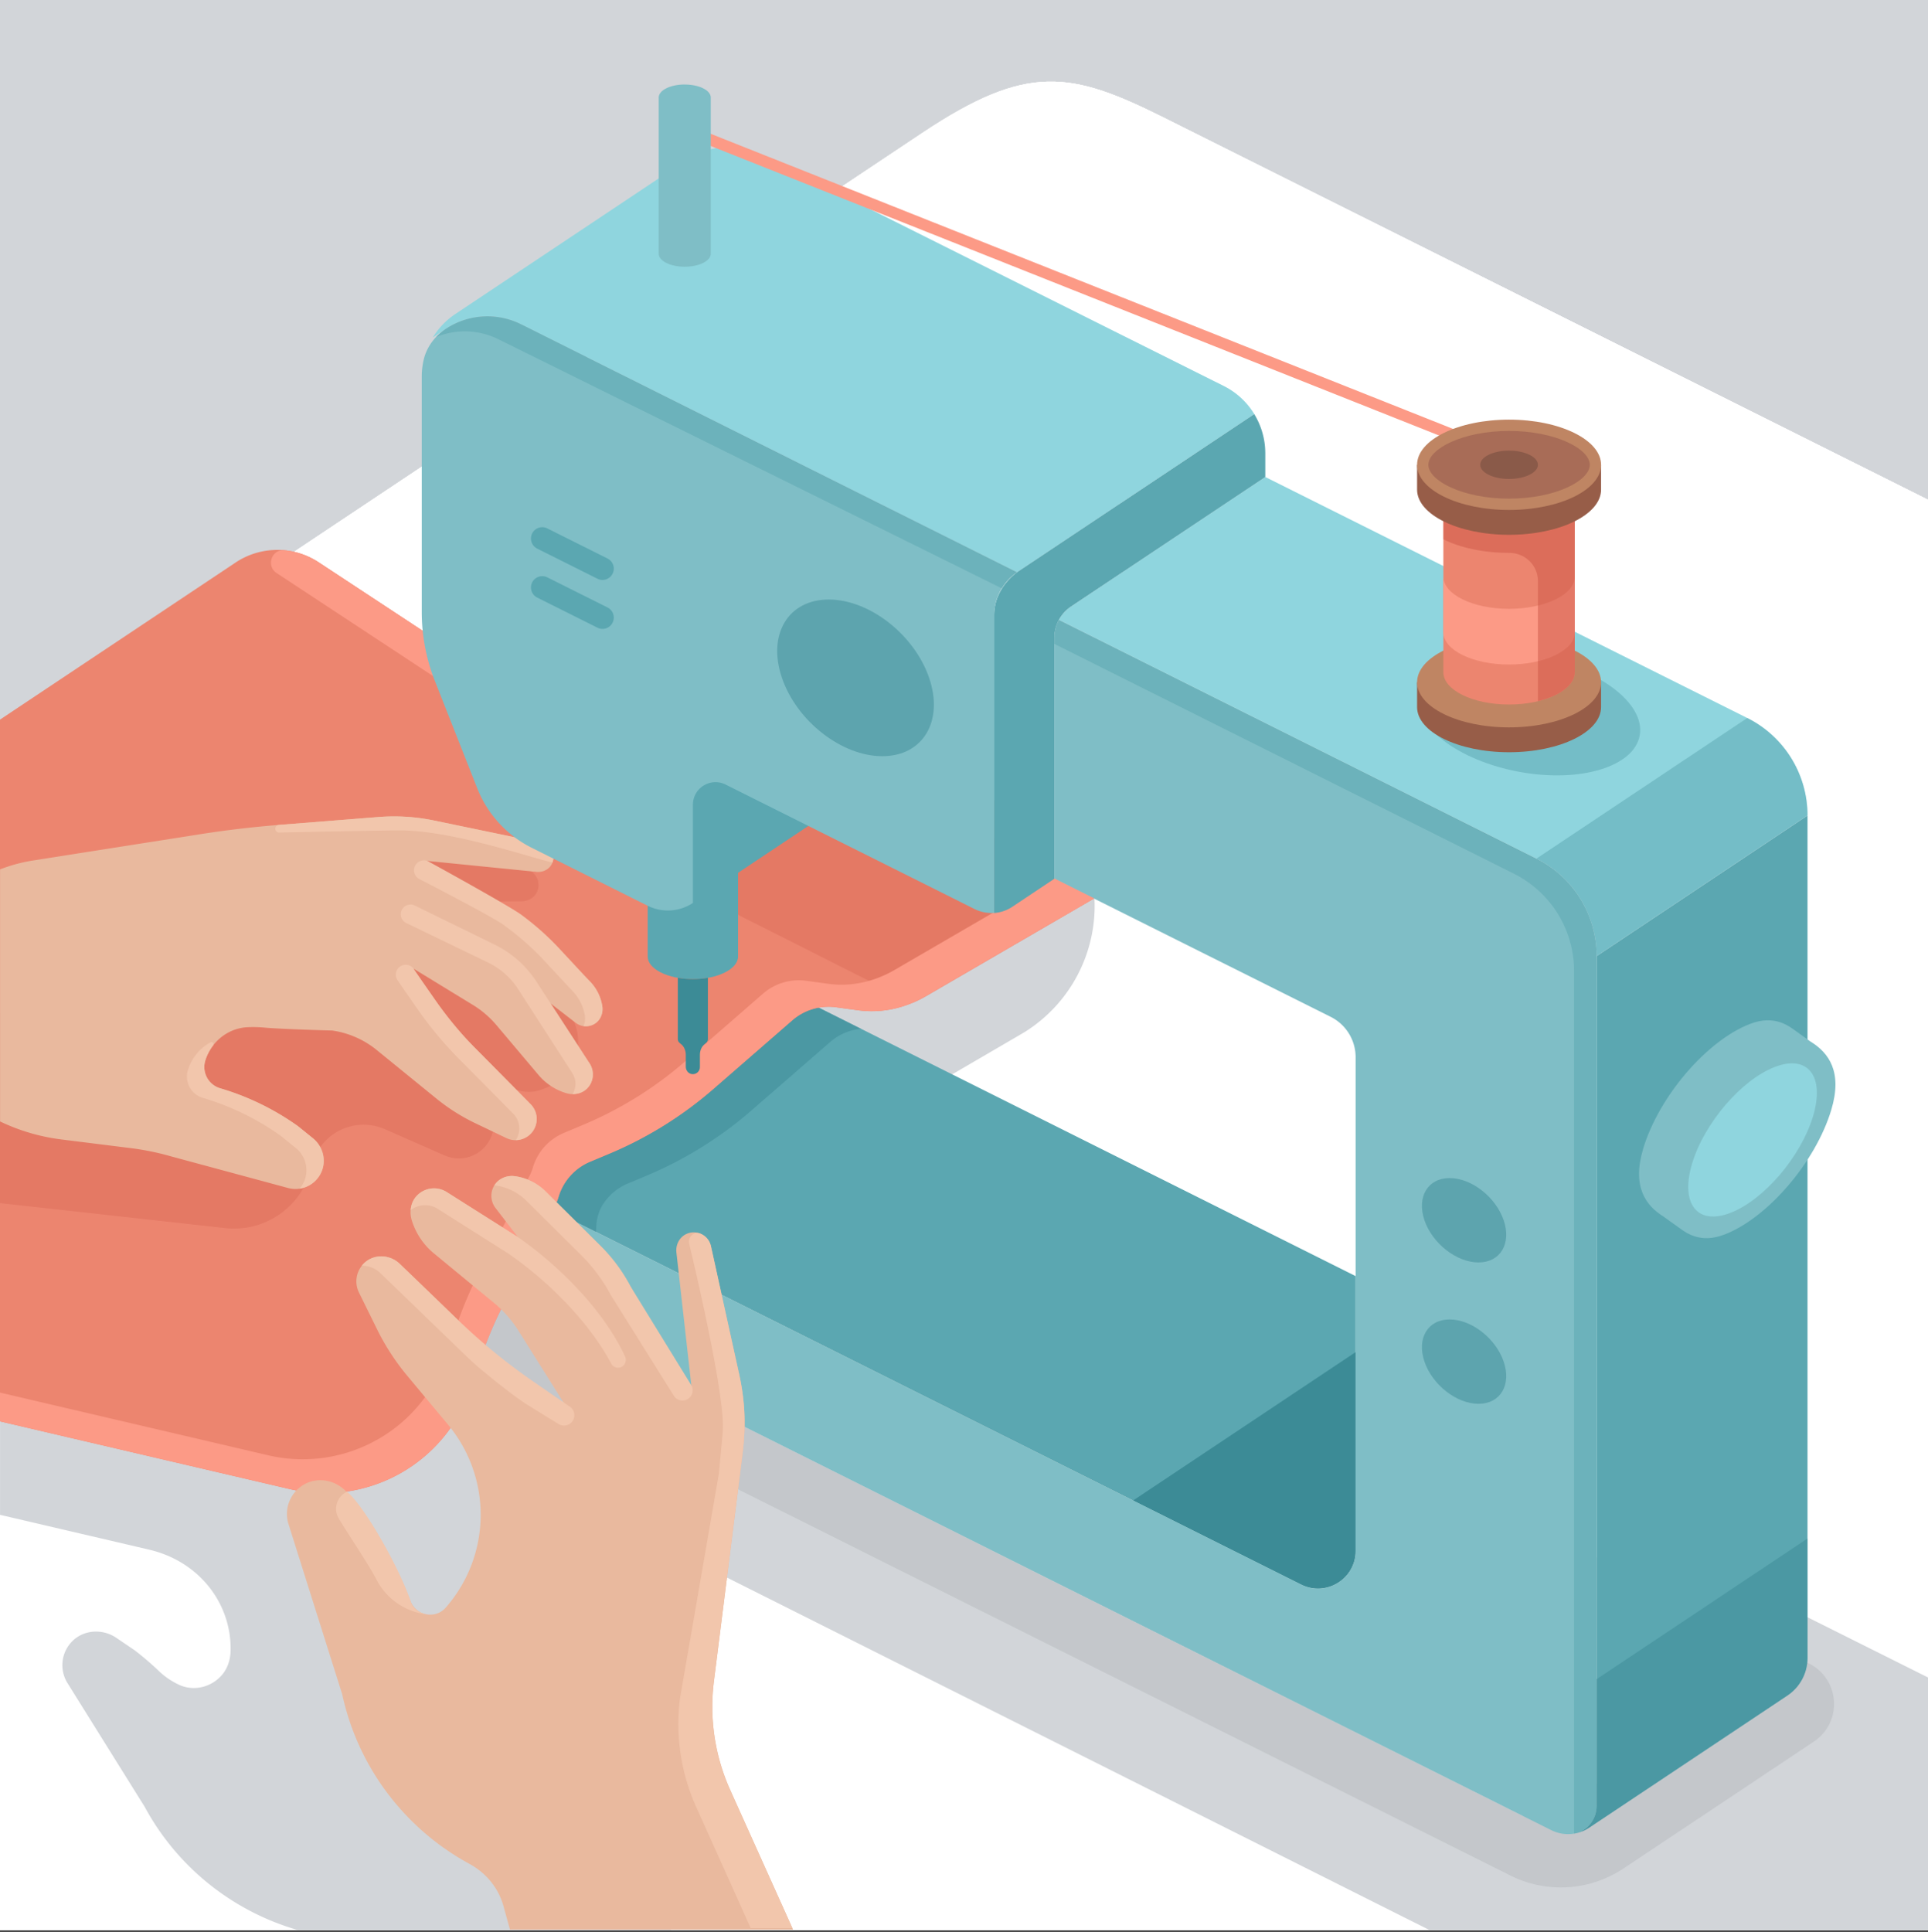 <svg preserveAspectRatio="xMidYMid slice" width="512" height="513" viewBox="0 0 512 513" fill="none" xmlns="http://www.w3.org/2000/svg"><rect x="0" y="0" width="512" height="513" fill="#333333" stroke="none"/><g clip-path="url(#clip0_755_1478)"><path d="M512 0H0v512h512V0Z" fill="#D2D5D9"></path><path d="M0 512.52h512V132.7L309.25 31.33c-24.81-12.4-36.33-14.68-64.37 4.01L0 198.59v313.93Z" fill="#fff"></path><path d="M0 512.52h512V132.7L309.25 31.33c-24.81-12.4-36.33-14.68-64.37 4.01L0 198.59v313.93Z" fill="#fff"></path><path d="M0 512.52h512V132.7L309.25 31.33c-24.81-12.4-36.33-14.68-64.37 4.01L0 198.59v313.93Z" fill="#fff"></path><path d="M467.89 423.42v31.31l-63.57 27.43-278.24-139.12a10.988 10.988 0 0 1-6.08-9.84v-14.96c0-2.12 1.06-4.09 2.82-5.27a6.341 6.341 0 0 1 6.34-.4l116.63-23.16 26.34-15.37a39.535 39.535 0 0 0 18.52-35.4l-9.63-4.82-72.6-35.68-117.77 50.81-81.02 16.97-9.62 2.03v134.3l39.57 9.24c13.29 3.1 21.88 14.26 21.66 26.75-.04 2.35-.73 4.67-2.25 6.47-2.85 3.37-7.54 4.45-11.39 2.69-1.95-.9-3.77-2.11-5.36-3.63-2.05-1.95-4.2-3.8-6.45-5.53l-4.92-3.34c-3.72-2.52-8.82-2.16-11.88 1.12a9.001 9.001 0 0 0-1.06 10.92l20.46 32.79c8.86 16.41 23.73 27.86 40.65 32.77h99.16l-33.87-84.82a101.965 101.965 0 0 1-7.27-36.87L379.6 512.5h132.42v-67.06l-44.11-22.04-.02.02Z" fill="#D2D5D9"></path><path opacity=".5" d="M112.97 258.01v95.95l288.12 144.06a30 30 0 0 0 30.05-1.87l50.56-33.7c7.67-5.11 6.95-16.6-1.29-20.72L112.97 258.01Z" fill="#B6BABF"></path><path d="M281.2 164.6 408 228l-126.79-63.4h-.01ZM281.21 164.6s0-.01.01-.02c0 0 0 .01-.01.02ZM282.6 162.63l.09-.09-.09.09ZM283.47 161.78ZM282.69 162.54c.25-.27.51-.52.78-.76-.28.24-.54.5-.78.76Z" fill="#fff"></path><path d="m464.01 190.66-128-64-51.56 34.37c-.35.23-.67.48-.98.75-.28.24-.54.5-.78.76l-.09.09c-.54.59-1 1.25-1.38 1.95 0 0 0 .01-.01.02l126.8 63.4A28.93 28.93 0 0 1 424 253.87l56-37.34c0-10.96-6.19-20.97-15.99-25.87Z" fill="#8FD5DE"></path><path d="M424 479.51c0 3.28-1.98 5.9-4.63 7.07.91-.28 1.79-.68 2.6-1.22l52.69-35.12c3.34-2.23 5.34-5.97 5.34-9.98V216.55l-56 37.34v225.63-.01ZM207.48 262.6c-3.21-1.6-7.03-1.37-10.02.62l-68.77 49.12 216.84 108.42c6.65 3.32 14.47-1.51 14.47-8.94v-72.96L207.48 262.6Z" fill="#5BA7B1"></path><path d="m300.9 398.45 44.63 22.31c6.65 3.32 14.47-1.51 14.47-8.94v-52.78l-59.1 39.41Z" fill="#3C8B96"></path><path d="m324.96 102.48-24.43-12.21-78.88-39.44-19.27-9.64a20.005 20.005 0 0 0-20.04 1.25L120.9 83.4a19.878 19.878 0 0 0-5.98 6.24l3.41-2.27a20.005 20.005 0 0 1 20.04-1.25l131.71 65.85c.05-.04.1-.08.16-.12l62.85-41.89c-1.92-3.15-4.7-5.77-8.13-7.48Z" fill="#8FD5DE"></path><path d="m408.01 228-126.8-63.4a9.978 9.978 0 0 0-1.21 4.75v63.98l73.37 36.68c4.07 2.03 6.63 6.19 6.63 10.73v131.07c0 7.43-7.82 12.27-14.47 8.94L129.17 312.57a6.293 6.293 0 0 0-6.34.4 6.33 6.33 0 0 0-2.82 5.27v14.96c0 4.17 2.35 7.98 6.08 9.84l285.87 142.94a9.95 9.95 0 0 0 7.41.6c2.65-1.17 4.63-3.79 4.63-7.07V253.88c0-10.96-6.19-20.97-15.99-25.87V228Z" fill="#7FBEC6"></path><path opacity=".5" d="m408.01 228-126.8-63.4a9.978 9.978 0 0 0-1.21 4.75v1.63l122.02 61.01a28.93 28.93 0 0 1 15.99 25.87v229.02l.22-.03c.02 0 .04 0 .07-.01.36-.07.72-.15 1.07-.26 2.65-1.17 4.63-3.79 4.63-7.07V253.88c0-10.96-6.19-20.97-15.99-25.87V228Z" fill="#5BA7B1"></path><path opacity=".5" d="M207.48 262.6c-3.21-1.6-7.03-1.37-10.02.62l-68.77 49.12 29.59 14.79v-.02c0-.32.02-.71.05-1.02.02-2.31.65-4.59 1.94-6.5a14.68 14.68 0 0 1 6.52-5.35l5.05-2.12c10.1-4.23 19.45-10.05 27.71-17.24l20.9-18.18c2.32-2.02 5.19-3.22 8.2-3.52l-21.16-10.58h-.01Z" fill="#3C8B96"></path><path d="m280 233.33-8.16-12.05c-2.4-3.55-5.28-6.76-8.6-9.47a73.495 73.495 0 0 0-44.78-16.45h-.38c-33.7.16-67.03-7.09-97.17-22.16l-36.27-23.88a20 20 0 0 0-22.09.06L0 191.09v186.34l76.95 17.98a40.86 40.86 0 0 0 29.22-4.11 40.85 40.85 0 0 0 18.84-22.72l2.56-7.65c1.76-5.25 3.93-10.35 6.49-15.26l13.23-25.34c.4-.77.76-1.58 1-2.41 1.24-4.26 4.34-7.73 8.43-9.44l5.05-2.12c10.1-4.23 19.45-10.05 27.71-17.24l20.9-18.18c3.2-2.78 7.44-4.05 11.64-3.47l5.86.8c.42.06.84.11 1.27.14 5.82.53 11.65-.94 16.7-3.87l44.66-25.95-10.52-5.26h.01Z" fill="#EC856F"></path><path opacity=".25" d="m280 233.33-8.16-12.05c-2.4-3.55-5.28-6.76-8.6-9.47a73.424 73.424 0 0 0-44.78-16.44l-22.9-1.79-3 47.6 49.77 25.12c1.21-.51 2.4-1.09 3.54-1.75l44.65-25.95-10.52-5.26v-.01Z" fill="#CD5747"></path><path d="m280 233.33-8.16-12.05c-2.4-3.55-5.28-6.76-8.6-9.46a73.434 73.434 0 0 0-44.78-16.45h-.38c-33.7.16-67.03-7.09-97.17-22.16l-36.27-23.88c-2.8-1.84-5.94-2.91-9.14-3.21-3.38-.31-4.88 4.19-2.04 6.05l47.45 31.24c30.14 15.07 63.47 22.32 97.17 22.16h.38c16.41.35 32.15 6.18 44.77 16.44 3.33 2.7 6.2 5.92 8.61 9.47l8.16 12.05 1.07.54 9.44-5.49-10.52-5.26.01.01Z" fill="#FC9A86"></path><path opacity=".25" d="m150.82 268.55-7.29-9.49a91.718 91.718 0 0 0-20.64-19.61l15.7-.14c1.79-.02 3.47-1.05 4.12-2.71.94-2.39-.39-5.01-2.79-5.71l-2.3-.67a102.887 102.887 0 0 0-55.1-.74l-26.85 7.07A119.612 119.612 0 0 0 0 269.2v50.28c18.03 2 59.84 6.63 59.84 6.63 10.58 1.17 20.38-5.71 22.85-16.06l.12-.5c2.04-8.59 11.36-13.24 19.43-9.69l.06.03 15.56 6.84c1.47.65 3.08.99 4.68.86 6.43-.53 10.3-7.1 7.89-12.88l-1.3-3.12c-1.19-2.86 2.04-5.59 4.7-3.81 2.75 1.85 6.08 2.7 9.26 1.77 10.48-3.06 13.06-14.05 7.72-21.01l.01.01Z" fill="#CD5747"></path><path d="m280 233.33-.21-.31-42.23 24.54c-4.96 2.89-10.69 4.34-16.41 3.82-.43-.04-.86-.09-1.3-.15l-5.77-.79c-4.14-.57-8.32.68-11.46 3.42l-20.57 17.9a100.846 100.846 0 0 1-27.29 16.97l-4.98 2.09c-4.03 1.69-7.08 5.1-8.3 9.3-.24.82-.59 1.62-.99 2.38l-12.08 23.14c2.72 1.74 5.43 3.52 8.11 5.33l10.78-20.64c.4-.77.76-1.58 1-2.41 1.24-4.26 4.34-7.73 8.43-9.44l5.05-2.12a102.57 102.57 0 0 0 27.72-17.24l20.89-18.18c3.2-2.78 7.44-4.05 11.64-3.48l5.86.8c.44.06.88.11 1.32.15 5.81.52 11.62-.95 16.66-3.88l44.65-25.95-10.52-5.26v.01Z" fill="#FC9A86"></path><path d="M127.47 337.46a103.54 103.54 0 0 0-6.39 15.03l-2.52 7.53a40.257 40.257 0 0 1-47.33 26.42L0 369.79v7.64l76.95 17.98a40.86 40.86 0 0 0 29.22-4.11 40.85 40.85 0 0 0 18.84-22.72l2.56-7.65c1.76-5.25 3.93-10.35 6.49-15.26l2.45-4.7c-2.68-1.81-5.38-3.59-8.11-5.33l-.94 1.81.01.01Z" fill="#FC9A86"></path><path d="M184 208c-6.63 0-12 2.69-12 6v40c0 3.31 5.37 6 12 6s12-2.69 12-6v-40c0-3.31-5.37-6-12-6Z" fill="#5BA7B1"></path><path d="M159.95 267.24c-.39-2.6-1.61-5-3.49-6.84l-12.25-12.03c-2.65-2.6-5.67-4.79-8.96-6.49l-21.94-11.35c-.98-.51-.54-1.99.56-1.88l28.65 2.87c1.76.18 3.5-.76 4.16-2.4.92-2.3-.47-4.81-2.82-5.3l-28.6-5.94a52.186 52.186 0 0 0-14.75-.93l-26.25 2.08c-7.16.57-14.29 1.41-21.38 2.53l-44.19 6.95c-3.02.47-5.91 1.28-8.67 2.34v66.94a52.785 52.785 0 0 0 16.26 4.78l18.49 2.31c3.55.44 7.06 1.16 10.49 2.14l31.24 8.44c2.84.77 5.86-.19 7.74-2.44a7.527 7.527 0 0 0-1.04-10.69l-4.07-3.29a69.408 69.408 0 0 0-20.7-10.07 5.878 5.878 0 0 1-3.9-7.37c1.54-4.96 5.96-8.55 11.15-8.83 1.5-.08 3.01-.04 4.53.1 4.49.42 18.02.78 18.02.78 4.33.62 8.42 2.41 11.82 5.18l15.83 12.88a51.73 51.73 0 0 0 10.4 6.58l8.22 3.93c1.76.84 3.83.71 5.46-.35 2.98-1.93 3.45-6.1.97-8.63-5.65-5.77-15.16-15.34-20.29-20.5-2.37-2.38-4.6-4.88-6.69-7.5l-5.05-6.31c-.7-.87.35-2.06 1.3-1.48l15.33 9.37c2.4 1.46 4.54 3.3 6.35 5.45l11.14 13.2a15.33 15.33 0 0 0 7.43 4.83c1.86.54 3.93.2 5.34-1.13 1.9-1.79 2.19-4.62.82-6.72l-10.4-16 6.67 5.15a4.427 4.427 0 0 0 4.71.45c1.75-.87 2.66-2.86 2.37-4.79l-.01-.02Z" fill="#E9B99E"></path><path d="m184 239.77 54.37-36.24-68.2-16.46 13.83 52.7Z" fill="#5BA7B1"></path><path d="M184 260c-1.4 0-2.75-.13-4-.35V276c0 .42.27.82.72 1.14.93.66 1.4 1.8 1.4 2.94v3.18c0 .93.64 1.8 1.56 1.95 1.18.19 2.19-.71 2.19-1.85v-3.28c0-1.14.47-2.28 1.4-2.94.45-.32.72-.71.72-1.14v-16.35c-1.25.22-2.6.35-4 .35h.01Z" fill="#3C8B96"></path><path opacity=".5" d="m464.01 190.66-56 37.34A28.93 28.93 0 0 1 424 253.87l56-37.34c0-10.96-6.19-20.97-15.99-25.87Z" fill="#5BA7B1"></path><path opacity=".5" d="M424 445.87v33.63c0 3.28-1.98 5.9-4.63 7.07.91-.28 1.79-.68 2.6-1.22L424 484l50.66-33.77c3.34-2.23 5.34-5.97 5.34-9.98v-31.71l-56 37.34v-.01Z" fill="#3C8B96"></path><path d="M336.01 126.66v-6.29c0-3.75-1.05-7.33-2.93-10.41l-62.85 41.89-.13.1c-3.66 2.77-6.1 6.82-6.1 11.41v79.08c1.7-.12 3.36-.67 4.83-1.65l11.17-7.45v-63.98a10 10 0 0 1 4.45-8.32l51.56-34.37v-.01Z" fill="#5BA7B1"></path><path d="M408.41 160.79v6.52c5.79-1.39 9.79-4.31 9.79-7.69v-6.52c0 3.38-4 6.29-9.79 7.69Z" fill="#DE6A5A"></path><path opacity=".5" d="M408.54 174.65c-16.25-2.97-30.56 1.42-31.94 9.79-1.39 8.37 10.66 17.56 26.92 20.53 16.25 2.97 30.56-1.42 31.94-9.79 1.39-8.37-10.66-17.56-26.92-20.53Z" fill="#5BA7B1"></path><path d="M376.32 181.16v6.6c0 6.62 10.94 11.99 24.43 11.99s24.43-5.37 24.43-11.99v-6.6h-48.86Z" fill="#975D48"></path><path d="M400.75 193.15c13.492 0 24.43-5.368 24.43-11.99s-10.938-11.99-24.43-11.99c-13.492 0-24.43 5.368-24.43 11.99s10.938 11.99 24.43 11.99Z" fill="#BF8563"></path><path d="M383.3 122.68v55.83c0 4.73 7.81 8.57 17.45 8.57s17.45-3.84 17.45-8.57v-55.83h-34.9Z" fill="#EC856F"></path><path d="M418.2 153.1c0 4.73-7.81 8.57-17.45 8.57s-17.45-3.84-17.45-8.57v6.52c0 .89.27 1.74.78 2.55-.51-.8-.78-1.66-.78-2.55v8.27c0 4.73 7.81 8.57 17.45 8.57s17.45-3.83 17.45-8.57v-8.27c0 .89-.27 1.74-.78 2.55.51-.8.78-1.66.78-2.55v-6.52Z" fill="#FC9A86"></path><path opacity=".5" d="M408.41 122.68v7.13H383.3v13.4c4.43 2.22 10.61 3.6 17.45 3.6h.08c4.17 0 7.58 3.29 7.58 7.46v31.92c5.79-1.39 9.79-4.31 9.79-7.69v-55.83h-9.79v.01Z" fill="#CD5747"></path><path d="M395.78 121.06 187.44 38.25l1.12-2.79 208.34 82.82-1.12 2.78Z" fill="#FC9A86"></path><path d="M376.32 123.42v6.6c0 6.62 10.94 11.99 24.43 11.99s24.43-5.37 24.43-11.99v-6.6h-48.86Z" fill="#975D48"></path><path d="M400.75 133.91c-12.43 0-22.93-4.8-22.93-10.49s10.5-10.49 22.93-10.49 22.93 4.81 22.93 10.49c0 5.68-10.5 10.49-22.93 10.49Z" fill="#A86C57"></path><path d="M400.75 114.43c12.27 0 21.43 4.75 21.43 8.99s-9.16 8.99-21.43 8.99-21.43-4.75-21.43-8.99 9.16-8.99 21.43-8.99Zm0-3c-13.49 0-24.43 5.37-24.43 11.99s10.94 11.99 24.43 11.99 24.43-5.37 24.43-11.99-10.94-11.99-24.43-11.99Z" fill="#BF8563"></path><path opacity=".5" d="M400.75 127.18c4.231 0 7.66-1.683 7.66-3.76 0-2.076-3.429-3.76-7.66-3.76s-7.66 1.684-7.66 3.76c0 2.077 3.429 3.76 7.66 3.76Z" fill="#6D493C"></path><path d="M181.84 22.43c-3.82 0-6.91 1.55-6.91 3.45v41.5c0 1.91 3.09 3.45 6.91 3.45 3.82 0 6.91-1.55 6.91-3.45V25.89c0-1.91-3.09-3.45-6.91-3.45v-.01Z" fill="#7FBEC6"></path><path d="M193.91 475.29a53.843 53.843 0 0 1-4.32-28.8l7.59-60.3c.56-4.46.75-8.97.34-13.44-.24-2.61-.64-5.21-1.21-7.78l-7.51-34.07a4.67 4.67 0 0 0-6.41-3.28c-1.93.82-3 2.9-2.76 4.98l3.95 35.19c.12 1.1-1.36 1.55-1.88.58l-14.35-26.93a44.289 44.289 0 0 0-7.88-10.61l-14.55-14.45a14.423 14.423 0 0 0-8.21-4.06c-2.31-.32-4.68.8-5.69 2.9a5.31 5.31 0 0 0 .61 5.61l5.91 7.67-18.92-11.97a6.288 6.288 0 0 0-8.01 1.08c-1.57 1.71-1.94 4.19-1.27 6.4 1.05 3.44 3.09 6.51 5.87 8.8l15.92 13.12c2.59 2.13 4.82 4.67 6.6 7.51l12 19.11c.6.95-.58 2.01-1.46 1.32l-8.5-6.64c-3.15-2.46-6.16-5.08-9.03-7.87-6.18-6-17.61-17.08-24.6-23.77-2.63-2.52-6.86-2.68-9.47-.13a6.697 6.697 0 0 0-1.34 7.77l4.81 9.76c2.17 4.41 4.86 8.55 8.01 12.33l10.82 12.98a37.372 37.372 0 0 1-.61 48.59c-2.68 3.06-7.65 2.21-9.26-1.53-2.45-5.67-9.32-19.28-12.98-24.28l-3.8-4.58c-2.87-3.46-7.87-4.53-11.72-2.22a9.01 9.01 0 0 0-4.06 10.19l14.33 45.4c4.28 19.74 16.92 35.87 33.71 45.02.02.01.04.02.07.04 4.4 2.39 7.72 6.38 9.05 11.21l1.72 6.24h75.18l-16.69-37.09Z" fill="#E9B99E"></path><path d="M204.65 471.6c.09-.04.18-.09 0 0Z" fill="#EC856F"></path><path d="M183.29 370.95c.75-.87.87-2.13.29-3.13l-16.23-26.38a44.289 44.289 0 0 0-7.88-10.61l-14.55-14.45a14.423 14.423 0 0 0-8.21-4.06c-2.13-.29-4.3.64-5.42 2.44.09 0 .18 0 .28.02 3.1.43 5.99 1.85 8.21 4.06l14.55 14.45c3.14 3.12 5.8 6.7 7.88 10.61l16.69 26.66c.94 1.6 3.18 1.8 4.39.39ZM109.11 425.36c-2.96-8.91-12.5-25.75-16.98-29.25-2.67 1.28-3.68 4.56-2.18 7.11 1.92 3.29 8.08 12.34 9.97 16.1 2.67 5.31 7.9 8.86 13.82 9.4-1.93-.18-3.95-1.28-4.64-3.35l.01-.01ZM151.36 373.56c-2.14-1.48-5.9-4.06-9.62-6.63-7.3-5.03-14.16-10.65-20.53-16.81a4729.54 4729.54 0 0 0-15.07-14.54c-2.63-2.52-6.86-2.68-9.47-.13-.2.2-.37.41-.55.63 1.75 0 3.52.67 4.87 1.96l22.8 22.03c1.37 1.32 2.79 2.59 4.25 3.81 3.16 2.62 8.78 7.16 12.43 9.41l7.87 4.85c1.43.88 3.32.28 3.97-1.27.5-1.2.1-2.58-.96-3.32l.01.01ZM137.3 328.35l-18.68-11.82a6.287 6.287 0 0 0-8.01 1.08c-.95 1.03-1.45 2.35-1.56 3.72a6.296 6.296 0 0 1 7.19-.33l18.68 11.82c9.86 6.77 21.16 17.58 27.41 29.29.51.96 1.69 1.34 2.67.88 1.04-.48 1.48-1.72 1-2.77-5.88-12.69-18.12-24.61-28.7-31.88v.01ZM105.65 220.5c14.18-.14 35.08 7.23 41.06 8.52.85-2.27-.53-4.72-2.85-5.2l-28.6-5.94a52.186 52.186 0 0 0-14.75-.93l-26.25 2.08c-.07 0-.14.01-.21.02-1.31.1-1.2 2.06.11 2.03 11.59-.25 24.87-.52 31.5-.58h-.01ZM79.61 315.55l-.08.08c2.35-.34 4.5-1.77 5.66-4.08 1.61-3.21.58-7.13-2.21-9.39l-3.86-3.12a69.408 69.408 0 0 0-20.7-10.07 5.878 5.878 0 0 1-3.9-7.37c.45-1.45 1.15-2.78 2.05-3.95.38-.5-.17-1.15-.72-.84a12.622 12.622 0 0 0-5.94 7.33c-.97 3.11.78 6.42 3.9 7.37a69.285 69.285 0 0 1 20.7 10.07l4.07 3.29c3.27 2.65 3.74 7.47 1.04 10.69l-.01-.01ZM139.34 243.58l-.74-.56c-3.08-2.34-24.79-14.25-24.79-14.25-.98-.52-2.19-.37-3.01.38-1.37 1.25-1.06 3.48.6 4.3 0 0 19.09 9.81 22.28 12.11l.2.15c3.88 2.8 7.47 5.97 10.73 9.47l7.22 7.76c1.88 1.84 3.1 4.24 3.49 6.84.14.92 0 1.85-.37 2.67.94.13 1.93-.02 2.83-.53 1.65-.92 2.45-2.87 2.16-4.74-.4-2.57-1.62-4.95-3.48-6.78l-7.84-8.43a72.346 72.346 0 0 0-9.28-8.39ZM139.95 301.85c2.98-1.93 3.45-6.1.97-8.63-3.27-3.34-9.55-9.67-14.26-14.42-4.05-4.08-7.73-8.49-11.02-13.2-2.09-2.99-4.35-6.24-5.75-8.28a2.615 2.615 0 0 0-3.42-.81 2.615 2.615 0 0 0-.91 3.77c1.38 2.03 3.47 5.03 5.42 7.82 3.29 4.7 6.96 9.1 11 13.17 4.72 4.75 11.03 11.13 14.32 14.48 1.91 1.95 2.07 4.86.68 6.98a5.49 5.49 0 0 0 2.97-.89v.01Z" fill="#F2C6AC"></path><path d="M155.78 289.15c.77-.73 1.26-1.62 1.5-2.57v-.03c.06-.26.11-.53.13-.8v-.14c.01-.24.02-.47 0-.71 0-.09-.03-.19-.04-.28-.02-.19-.05-.38-.09-.57-.04-.15-.09-.3-.14-.45-.04-.13-.08-.26-.13-.39a6.8 6.8 0 0 0-.42-.8l-10.4-16-3.72-5.73c-2.75-4.23-6.6-7.64-11.14-9.86l-21.18-10.36c-.96-.47-2.1-.3-2.89.42-1.34 1.24-1.02 3.44.63 4.23l21.67 10.46c3.07 1.48 5.71 3.73 7.67 6.52l14.75 22.86c1.1 1.69 1.11 3.84.09 5.55 1.36.02 2.7-.42 3.7-1.36l.01.01ZM191.93 380.3l-1.03 11.1-10.33 59.64c-1.24 9.81.26 19.78 4.32 28.8L199.36 512h11.06l-16.52-36.71a53.843 53.843 0 0 1-4.32-28.8l7.59-60.3c.52-4.12.73-8.29.42-12.43-.22-2.95-.65-5.89-1.29-8.79l-7.51-34.07a4.65 4.65 0 0 0-2.86-3.34c-1.65-.65-3.33.95-2.92 2.67 2.25 9.4 9.71 41.46 8.91 50.07h.01Z" fill="#F2C6AC"></path><path d="M138.37 86.11a20.005 20.005 0 0 0-20.04 1.25c-2.9 1.93-5.06 4.85-5.83 8.24-.33 1.44-.5 2.92-.5 4.43v62.45c0 6.28 1.18 12.51 3.49 18.36l11.24 28.47a30.007 30.007 0 0 0 14.49 15.82l30.77 15.38a12.03 12.03 0 0 0 12.02-.74V213.7c0-4.46 4.69-7.36 8.68-5.37l66.13 33.06a9.94 9.94 0 0 0 5.19 1.02v-78.94c0-4.61 2.28-8.92 6.08-11.53L138.38 86.09l-.01.02Z" fill="#7FBEC6"></path><path opacity=".5" d="M246.74 180c-3.93-11.49-15.86-20.8-26.66-20.8s-16.36 9.31-12.43 20.8c3.93 11.49 15.86 20.8 26.66 20.8s16.36-9.31 12.43-20.8ZM399.32 324.03c-2.11-6.18-8.54-11.2-14.35-11.2-5.81 0-8.8 5.01-6.69 11.2 2.11 6.18 8.54 11.2 14.35 11.2 5.81 0 8.8-5.01 6.69-11.2ZM399.32 361.57c-2.11-6.18-8.54-11.2-14.35-11.2-5.81 0-8.8 5.01-6.69 11.2 2.11 6.18 8.54 11.2 14.35 11.2 5.81 0 8.8-5.01 6.69-11.2Z" fill="#3C8B96"></path><path d="M480.8 280.35c.04-.03.07.07 0 0ZM441.9 319.36c-.06-.08-.04.03 0 0Z" fill="#7FBEC6"></path><path d="M441.9 323.14c-4.89-2.98-8.57-8.06-5.52-18.17 4.16-13.8 16.82-28.59 28.26-33.04 3.41-1.33 6-1.19 8.22-.44 1.17.39 2.23 1 3.21 1.7l4.72 3.38c4.88 2.99 8.57 8.06 5.52 18.17-4.16 13.8-16.82 28.59-28.26 33.04-3.41 1.33-5.99 1.19-8.22.45-1.17-.39-2.24-1-3.22-1.7l-4.72-3.38.01-.01Z" fill="#7FBEC6"></path><path d="M449.36 308.94c3.23-10.69 13.03-22.15 21.89-25.59 8.86-3.45 13.43 2.43 10.21 13.11-3.23 10.69-13.03 22.15-21.89 25.59-8.86 3.45-13.43-2.43-10.21-13.11Z" fill="#8FD5DE"></path><path d="M160 167c-.45 0-.91-.1-1.34-.32l-16-8a3.005 3.005 0 0 1-1.34-4.03 2.997 2.997 0 0 1 4.02-1.34l16 8a3.005 3.005 0 0 1-1.35 5.69h.01ZM160 154c-.45 0-.91-.1-1.34-.32l-16-8a3.005 3.005 0 0 1-1.34-4.03 2.997 2.997 0 0 1 4.02-1.34l16 8a3.005 3.005 0 0 1-1.35 5.69h.01Z" fill="#5BA7B1"></path><path opacity=".5" d="M138.37 86.11a20.005 20.005 0 0 0-20.04 1.25c-.92.62-1.76 1.34-2.51 2.14a20.01 20.01 0 0 1 16.56.6l133.68 66.14c1.02-1.67 2.36-3.14 4.02-4.28L138.37 86.11Z" fill="#5BA7B1"></path></g><defs><clipPath id="clip0_755_1478"><path fill="#fff" d="M0 0h512v512.52H0z"></path></clipPath></defs></svg>